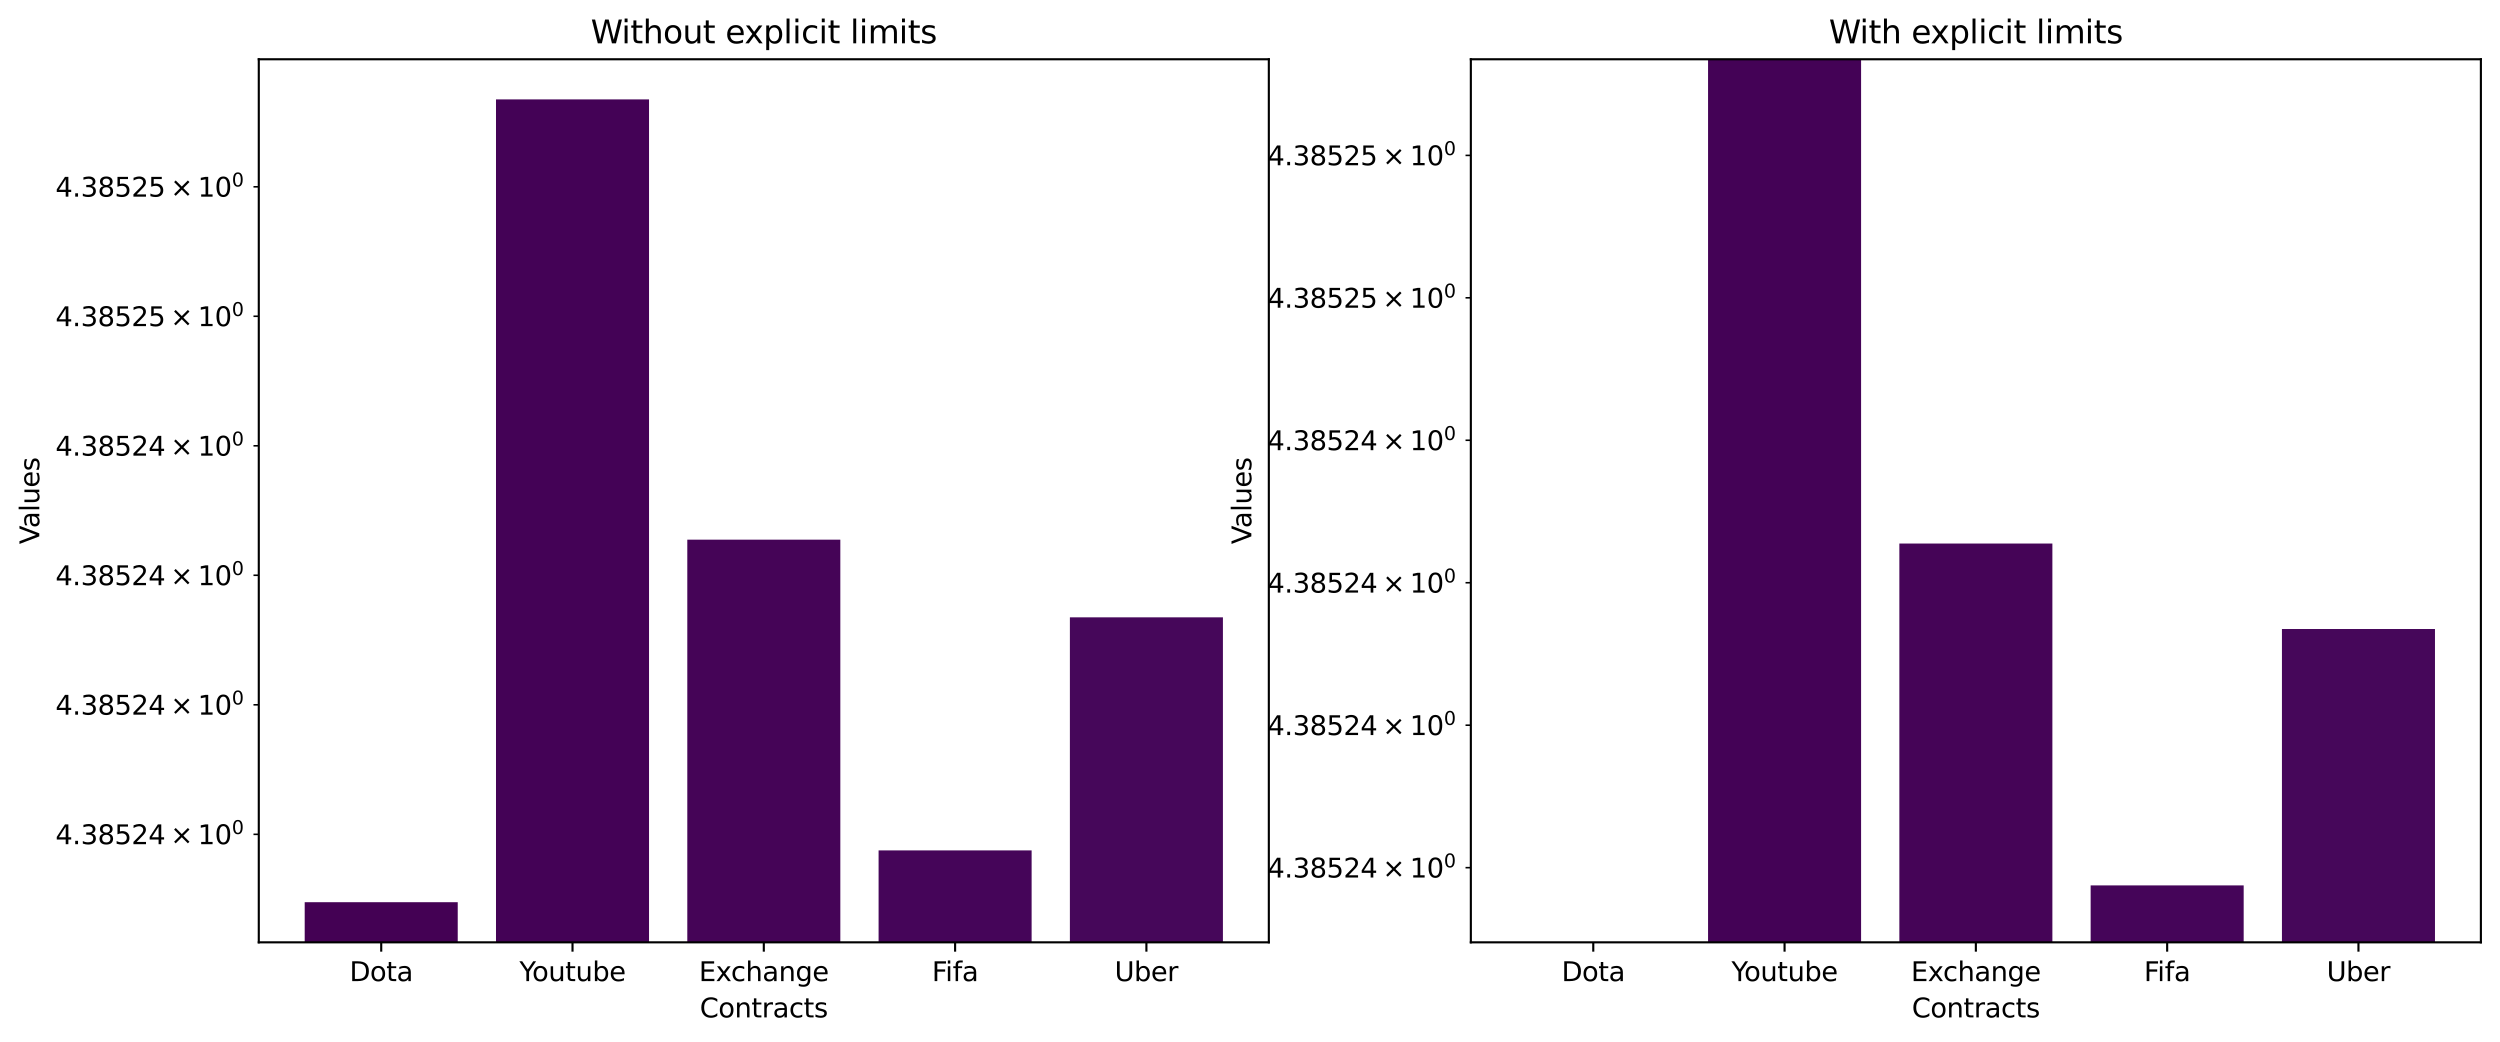 <?xml version="1.0" encoding="utf-8" standalone="no"?>
<!DOCTYPE svg PUBLIC "-//W3C//DTD SVG 1.1//EN"
  "http://www.w3.org/Graphics/SVG/1.1/DTD/svg11.dtd">
<svg xmlns:xlink="http://www.w3.org/1999/xlink" width="941.678pt" height="392.514pt" viewBox="0 0 941.678 392.514" xmlns="http://www.w3.org/2000/svg" version="1.1">
 <defs>
  <style type="text/css">*{stroke-linejoin: round; stroke-linecap: butt}</style>
 </defs>
 <g id="figure_1">
  <g id="patch_1">
   <path d="M 0 392.514 
L 941.678 392.514 
L 941.678 0 
L 0 0 
z
" style="fill: #ffffff"/>
  </g>
  <g id="axes_1">
   <g id="patch_2">
    <path d="M 97.478 354.958 
L 477.933 354.958 
L 477.933 22.318 
L 97.478 22.318 
z
" style="fill: #ffffff"/>
   </g>
   <g id="patch_3">
    <path d="M 114.772 246438209578.482 
L 172.416 246438209578.482 
L 172.416 339.838 
L 114.772 339.838 
z
" clip-path="url(#p23475a1501)" style="fill: #440154"/>
   </g>
   <g id="patch_4">
    <path d="M 186.827 246438209578.482 
L 244.472 246438209578.482 
L 244.472 37.438 
L 186.827 37.438 
z
" clip-path="url(#p23475a1501)" style="fill: #440256"/>
   </g>
   <g id="patch_5">
    <path d="M 258.883 246438209578.482 
L 316.528 246438209578.482 
L 316.528 203.269 
L 258.883 203.269 
z
" clip-path="url(#p23475a1501)" style="fill: #450457"/>
   </g>
   <g id="patch_6">
    <path d="M 330.939 246438209578.482 
L 388.583 246438209578.482 
L 388.583 320.328 
L 330.939 320.328 
z
" clip-path="url(#p23475a1501)" style="fill: #450559"/>
   </g>
   <g id="patch_7">
    <path d="M 402.995 246438209578.482 
L 460.639 246438209578.482 
L 460.639 232.534 
L 402.995 232.534 
z
" clip-path="url(#p23475a1501)" style="fill: #46075a"/>
   </g>
   <g id="matplotlib.axis_1">
    <g id="xtick_1">
     <g id="line2d_1">
      <defs>
       <path id="mbaca3e731b" d="M 0 0 
L 0 3.5 
" style="stroke: #000000; stroke-width: 0.8"/>
      </defs>
      <g>
       <use xlink:href="#mbaca3e731b" x="143.594" y="354.958" style="stroke: #000000; stroke-width: 0.8"/>
      </g>
     </g>
     <g id="text_1">
      <!-- Dota -->
      <g transform="translate(131.66 369.557) scale(0.1 -0.1)">
       <defs>
        <path id="DejaVuSans-44" d="M 1259 4147 
L 1259 519 
L 2022 519 
Q 2988 519 3436 956 
Q 3884 1394 3884 2338 
Q 3884 3275 3436 3711 
Q 2988 4147 2022 4147 
L 1259 4147 
z
M 628 4666 
L 1925 4666 
Q 3281 4666 3915 4102 
Q 4550 3538 4550 2338 
Q 4550 1131 3912 565 
Q 3275 0 1925 0 
L 628 0 
L 628 4666 
z
" transform="scale(0.016)"/>
        <path id="DejaVuSans-6f" d="M 1959 3097 
Q 1497 3097 1228 2736 
Q 959 2375 959 1747 
Q 959 1119 1226 758 
Q 1494 397 1959 397 
Q 2419 397 2687 759 
Q 2956 1122 2956 1747 
Q 2956 2369 2687 2733 
Q 2419 3097 1959 3097 
z
M 1959 3584 
Q 2709 3584 3137 3096 
Q 3566 2609 3566 1747 
Q 3566 888 3137 398 
Q 2709 -91 1959 -91 
Q 1206 -91 779 398 
Q 353 888 353 1747 
Q 353 2609 779 3096 
Q 1206 3584 1959 3584 
z
" transform="scale(0.016)"/>
        <path id="DejaVuSans-74" d="M 1172 4494 
L 1172 3500 
L 2356 3500 
L 2356 3053 
L 1172 3053 
L 1172 1153 
Q 1172 725 1289 603 
Q 1406 481 1766 481 
L 2356 481 
L 2356 0 
L 1766 0 
Q 1100 0 847 248 
Q 594 497 594 1153 
L 594 3053 
L 172 3053 
L 172 3500 
L 594 3500 
L 594 4494 
L 1172 4494 
z
" transform="scale(0.016)"/>
        <path id="DejaVuSans-61" d="M 2194 1759 
Q 1497 1759 1228 1600 
Q 959 1441 959 1056 
Q 959 750 1161 570 
Q 1363 391 1709 391 
Q 2188 391 2477 730 
Q 2766 1069 2766 1631 
L 2766 1759 
L 2194 1759 
z
M 3341 1997 
L 3341 0 
L 2766 0 
L 2766 531 
Q 2569 213 2275 61 
Q 1981 -91 1556 -91 
Q 1019 -91 701 211 
Q 384 513 384 1019 
Q 384 1609 779 1909 
Q 1175 2209 1959 2209 
L 2766 2209 
L 2766 2266 
Q 2766 2663 2505 2880 
Q 2244 3097 1772 3097 
Q 1472 3097 1187 3025 
Q 903 2953 641 2809 
L 641 3341 
Q 956 3463 1253 3523 
Q 1550 3584 1831 3584 
Q 2591 3584 2966 3190 
Q 3341 2797 3341 1997 
z
" transform="scale(0.016)"/>
       </defs>
       <use xlink:href="#DejaVuSans-44"/>
       <use xlink:href="#DejaVuSans-6f" transform="translate(77.002 0)"/>
       <use xlink:href="#DejaVuSans-74" transform="translate(138.184 0)"/>
       <use xlink:href="#DejaVuSans-61" transform="translate(177.393 0)"/>
      </g>
     </g>
    </g>
    <g id="xtick_2">
     <g id="line2d_2">
      <g>
       <use xlink:href="#mbaca3e731b" x="215.65" y="354.958" style="stroke: #000000; stroke-width: 0.8"/>
      </g>
     </g>
     <g id="text_2">
      <!-- Youtube -->
      <g transform="translate(195.65 369.557) scale(0.1 -0.1)">
       <defs>
        <path id="DejaVuSans-59" d="M -13 4666 
L 666 4666 
L 1959 2747 
L 3244 4666 
L 3922 4666 
L 2272 2222 
L 2272 0 
L 1638 0 
L 1638 2222 
L -13 4666 
z
" transform="scale(0.016)"/>
        <path id="DejaVuSans-75" d="M 544 1381 
L 544 3500 
L 1119 3500 
L 1119 1403 
Q 1119 906 1312 657 
Q 1506 409 1894 409 
Q 2359 409 2629 706 
Q 2900 1003 2900 1516 
L 2900 3500 
L 3475 3500 
L 3475 0 
L 2900 0 
L 2900 538 
Q 2691 219 2414 64 
Q 2138 -91 1772 -91 
Q 1169 -91 856 284 
Q 544 659 544 1381 
z
M 1991 3584 
L 1991 3584 
z
" transform="scale(0.016)"/>
        <path id="DejaVuSans-62" d="M 3116 1747 
Q 3116 2381 2855 2742 
Q 2594 3103 2138 3103 
Q 1681 3103 1420 2742 
Q 1159 2381 1159 1747 
Q 1159 1113 1420 752 
Q 1681 391 2138 391 
Q 2594 391 2855 752 
Q 3116 1113 3116 1747 
z
M 1159 2969 
Q 1341 3281 1617 3432 
Q 1894 3584 2278 3584 
Q 2916 3584 3314 3078 
Q 3713 2572 3713 1747 
Q 3713 922 3314 415 
Q 2916 -91 2278 -91 
Q 1894 -91 1617 61 
Q 1341 213 1159 525 
L 1159 0 
L 581 0 
L 581 4863 
L 1159 4863 
L 1159 2969 
z
" transform="scale(0.016)"/>
        <path id="DejaVuSans-65" d="M 3597 1894 
L 3597 1613 
L 953 1613 
Q 991 1019 1311 708 
Q 1631 397 2203 397 
Q 2534 397 2845 478 
Q 3156 559 3463 722 
L 3463 178 
Q 3153 47 2828 -22 
Q 2503 -91 2169 -91 
Q 1331 -91 842 396 
Q 353 884 353 1716 
Q 353 2575 817 3079 
Q 1281 3584 2069 3584 
Q 2775 3584 3186 3129 
Q 3597 2675 3597 1894 
z
M 3022 2063 
Q 3016 2534 2758 2815 
Q 2500 3097 2075 3097 
Q 1594 3097 1305 2825 
Q 1016 2553 972 2059 
L 3022 2063 
z
" transform="scale(0.016)"/>
       </defs>
       <use xlink:href="#DejaVuSans-59"/>
       <use xlink:href="#DejaVuSans-6f" transform="translate(47.834 0)"/>
       <use xlink:href="#DejaVuSans-75" transform="translate(109.016 0)"/>
       <use xlink:href="#DejaVuSans-74" transform="translate(172.395 0)"/>
       <use xlink:href="#DejaVuSans-75" transform="translate(211.604 0)"/>
       <use xlink:href="#DejaVuSans-62" transform="translate(274.982 0)"/>
       <use xlink:href="#DejaVuSans-65" transform="translate(338.459 0)"/>
      </g>
     </g>
    </g>
    <g id="xtick_3">
     <g id="line2d_3">
      <g>
       <use xlink:href="#mbaca3e731b" x="287.705" y="354.958" style="stroke: #000000; stroke-width: 0.8"/>
      </g>
     </g>
     <g id="text_3">
      <!-- Exchange -->
      <g transform="translate(263.273 369.557) scale(0.1 -0.1)">
       <defs>
        <path id="DejaVuSans-45" d="M 628 4666 
L 3578 4666 
L 3578 4134 
L 1259 4134 
L 1259 2753 
L 3481 2753 
L 3481 2222 
L 1259 2222 
L 1259 531 
L 3634 531 
L 3634 0 
L 628 0 
L 628 4666 
z
" transform="scale(0.016)"/>
        <path id="DejaVuSans-78" d="M 3513 3500 
L 2247 1797 
L 3578 0 
L 2900 0 
L 1881 1375 
L 863 0 
L 184 0 
L 1544 1831 
L 300 3500 
L 978 3500 
L 1906 2253 
L 2834 3500 
L 3513 3500 
z
" transform="scale(0.016)"/>
        <path id="DejaVuSans-63" d="M 3122 3366 
L 3122 2828 
Q 2878 2963 2633 3030 
Q 2388 3097 2138 3097 
Q 1578 3097 1268 2742 
Q 959 2388 959 1747 
Q 959 1106 1268 751 
Q 1578 397 2138 397 
Q 2388 397 2633 464 
Q 2878 531 3122 666 
L 3122 134 
Q 2881 22 2623 -34 
Q 2366 -91 2075 -91 
Q 1284 -91 818 406 
Q 353 903 353 1747 
Q 353 2603 823 3093 
Q 1294 3584 2113 3584 
Q 2378 3584 2631 3529 
Q 2884 3475 3122 3366 
z
" transform="scale(0.016)"/>
        <path id="DejaVuSans-68" d="M 3513 2113 
L 3513 0 
L 2938 0 
L 2938 2094 
Q 2938 2591 2744 2837 
Q 2550 3084 2163 3084 
Q 1697 3084 1428 2787 
Q 1159 2491 1159 1978 
L 1159 0 
L 581 0 
L 581 4863 
L 1159 4863 
L 1159 2956 
Q 1366 3272 1645 3428 
Q 1925 3584 2291 3584 
Q 2894 3584 3203 3211 
Q 3513 2838 3513 2113 
z
" transform="scale(0.016)"/>
        <path id="DejaVuSans-6e" d="M 3513 2113 
L 3513 0 
L 2938 0 
L 2938 2094 
Q 2938 2591 2744 2837 
Q 2550 3084 2163 3084 
Q 1697 3084 1428 2787 
Q 1159 2491 1159 1978 
L 1159 0 
L 581 0 
L 581 3500 
L 1159 3500 
L 1159 2956 
Q 1366 3272 1645 3428 
Q 1925 3584 2291 3584 
Q 2894 3584 3203 3211 
Q 3513 2838 3513 2113 
z
" transform="scale(0.016)"/>
        <path id="DejaVuSans-67" d="M 2906 1791 
Q 2906 2416 2648 2759 
Q 2391 3103 1925 3103 
Q 1463 3103 1205 2759 
Q 947 2416 947 1791 
Q 947 1169 1205 825 
Q 1463 481 1925 481 
Q 2391 481 2648 825 
Q 2906 1169 2906 1791 
z
M 3481 434 
Q 3481 -459 3084 -895 
Q 2688 -1331 1869 -1331 
Q 1566 -1331 1297 -1286 
Q 1028 -1241 775 -1147 
L 775 -588 
Q 1028 -725 1275 -790 
Q 1522 -856 1778 -856 
Q 2344 -856 2625 -561 
Q 2906 -266 2906 331 
L 2906 616 
Q 2728 306 2450 153 
Q 2172 0 1784 0 
Q 1141 0 747 490 
Q 353 981 353 1791 
Q 353 2603 747 3093 
Q 1141 3584 1784 3584 
Q 2172 3584 2450 3431 
Q 2728 3278 2906 2969 
L 2906 3500 
L 3481 3500 
L 3481 434 
z
" transform="scale(0.016)"/>
       </defs>
       <use xlink:href="#DejaVuSans-45"/>
       <use xlink:href="#DejaVuSans-78" transform="translate(63.184 0)"/>
       <use xlink:href="#DejaVuSans-63" transform="translate(120.613 0)"/>
       <use xlink:href="#DejaVuSans-68" transform="translate(175.594 0)"/>
       <use xlink:href="#DejaVuSans-61" transform="translate(238.973 0)"/>
       <use xlink:href="#DejaVuSans-6e" transform="translate(300.252 0)"/>
       <use xlink:href="#DejaVuSans-67" transform="translate(363.631 0)"/>
       <use xlink:href="#DejaVuSans-65" transform="translate(427.107 0)"/>
      </g>
     </g>
    </g>
    <g id="xtick_4">
     <g id="line2d_4">
      <g>
       <use xlink:href="#mbaca3e731b" x="359.761" y="354.958" style="stroke: #000000; stroke-width: 0.8"/>
      </g>
     </g>
     <g id="text_4">
      <!-- Fifa -->
      <g transform="translate(351.035 369.557) scale(0.1 -0.1)">
       <defs>
        <path id="DejaVuSans-46" d="M 628 4666 
L 3309 4666 
L 3309 4134 
L 1259 4134 
L 1259 2759 
L 3109 2759 
L 3109 2228 
L 1259 2228 
L 1259 0 
L 628 0 
L 628 4666 
z
" transform="scale(0.016)"/>
        <path id="DejaVuSans-69" d="M 603 3500 
L 1178 3500 
L 1178 0 
L 603 0 
L 603 3500 
z
M 603 4863 
L 1178 4863 
L 1178 4134 
L 603 4134 
L 603 4863 
z
" transform="scale(0.016)"/>
        <path id="DejaVuSans-66" d="M 2375 4863 
L 2375 4384 
L 1825 4384 
Q 1516 4384 1395 4259 
Q 1275 4134 1275 3809 
L 1275 3500 
L 2222 3500 
L 2222 3053 
L 1275 3053 
L 1275 0 
L 697 0 
L 697 3053 
L 147 3053 
L 147 3500 
L 697 3500 
L 697 3744 
Q 697 4328 969 4595 
Q 1241 4863 1831 4863 
L 2375 4863 
z
" transform="scale(0.016)"/>
       </defs>
       <use xlink:href="#DejaVuSans-46"/>
       <use xlink:href="#DejaVuSans-69" transform="translate(50.27 0)"/>
       <use xlink:href="#DejaVuSans-66" transform="translate(78.053 0)"/>
       <use xlink:href="#DejaVuSans-61" transform="translate(113.258 0)"/>
      </g>
     </g>
    </g>
    <g id="xtick_5">
     <g id="line2d_5">
      <g>
       <use xlink:href="#mbaca3e731b" x="431.817" y="354.958" style="stroke: #000000; stroke-width: 0.8"/>
      </g>
     </g>
     <g id="text_5">
      <!-- Uber -->
      <g transform="translate(419.851 369.557) scale(0.1 -0.1)">
       <defs>
        <path id="DejaVuSans-55" d="M 556 4666 
L 1191 4666 
L 1191 1831 
Q 1191 1081 1462 751 
Q 1734 422 2344 422 
Q 2950 422 3222 751 
Q 3494 1081 3494 1831 
L 3494 4666 
L 4128 4666 
L 4128 1753 
Q 4128 841 3676 375 
Q 3225 -91 2344 -91 
Q 1459 -91 1007 375 
Q 556 841 556 1753 
L 556 4666 
z
" transform="scale(0.016)"/>
        <path id="DejaVuSans-72" d="M 2631 2963 
Q 2534 3019 2420 3045 
Q 2306 3072 2169 3072 
Q 1681 3072 1420 2755 
Q 1159 2438 1159 1844 
L 1159 0 
L 581 0 
L 581 3500 
L 1159 3500 
L 1159 2956 
Q 1341 3275 1631 3429 
Q 1922 3584 2338 3584 
Q 2397 3584 2469 3576 
Q 2541 3569 2628 3553 
L 2631 2963 
z
" transform="scale(0.016)"/>
       </defs>
       <use xlink:href="#DejaVuSans-55"/>
       <use xlink:href="#DejaVuSans-62" transform="translate(73.193 0)"/>
       <use xlink:href="#DejaVuSans-65" transform="translate(136.67 0)"/>
       <use xlink:href="#DejaVuSans-72" transform="translate(198.193 0)"/>
      </g>
     </g>
    </g>
    <g id="text_6">
     <!-- Contracts -->
     <g transform="translate(263.592 383.235) scale(0.1 -0.1)">
      <defs>
       <path id="DejaVuSans-43" d="M 4122 4306 
L 4122 3641 
Q 3803 3938 3442 4084 
Q 3081 4231 2675 4231 
Q 1875 4231 1450 3742 
Q 1025 3253 1025 2328 
Q 1025 1406 1450 917 
Q 1875 428 2675 428 
Q 3081 428 3442 575 
Q 3803 722 4122 1019 
L 4122 359 
Q 3791 134 3420 21 
Q 3050 -91 2638 -91 
Q 1578 -91 968 557 
Q 359 1206 359 2328 
Q 359 3453 968 4101 
Q 1578 4750 2638 4750 
Q 3056 4750 3426 4639 
Q 3797 4528 4122 4306 
z
" transform="scale(0.016)"/>
       <path id="DejaVuSans-73" d="M 2834 3397 
L 2834 2853 
Q 2591 2978 2328 3040 
Q 2066 3103 1784 3103 
Q 1356 3103 1142 2972 
Q 928 2841 928 2578 
Q 928 2378 1081 2264 
Q 1234 2150 1697 2047 
L 1894 2003 
Q 2506 1872 2764 1633 
Q 3022 1394 3022 966 
Q 3022 478 2636 193 
Q 2250 -91 1575 -91 
Q 1294 -91 989 -36 
Q 684 19 347 128 
L 347 722 
Q 666 556 975 473 
Q 1284 391 1588 391 
Q 1994 391 2212 530 
Q 2431 669 2431 922 
Q 2431 1156 2273 1281 
Q 2116 1406 1581 1522 
L 1381 1569 
Q 847 1681 609 1914 
Q 372 2147 372 2553 
Q 372 3047 722 3315 
Q 1072 3584 1716 3584 
Q 2034 3584 2315 3537 
Q 2597 3491 2834 3397 
z
" transform="scale(0.016)"/>
      </defs>
      <use xlink:href="#DejaVuSans-43"/>
      <use xlink:href="#DejaVuSans-6f" transform="translate(69.824 0)"/>
      <use xlink:href="#DejaVuSans-6e" transform="translate(131.006 0)"/>
      <use xlink:href="#DejaVuSans-74" transform="translate(194.385 0)"/>
      <use xlink:href="#DejaVuSans-72" transform="translate(233.594 0)"/>
      <use xlink:href="#DejaVuSans-61" transform="translate(274.707 0)"/>
      <use xlink:href="#DejaVuSans-63" transform="translate(335.986 0)"/>
      <use xlink:href="#DejaVuSans-74" transform="translate(390.967 0)"/>
      <use xlink:href="#DejaVuSans-73" transform="translate(430.176 0)"/>
     </g>
    </g>
   </g>
   <g id="matplotlib.axis_2">
    <g id="ytick_1">
     <g id="line2d_6">
      <defs>
       <path id="m3fce0f2d42" d="M 0 0 
L -2 0 
" style="stroke: #000000; stroke-width: 0.6"/>
      </defs>
      <g>
       <use xlink:href="#m3fce0f2d42" x="97.478" y="314.258" style="stroke: #000000; stroke-width: 0.6"/>
      </g>
     </g>
     <g id="text_7">
      <!-- $\mathdefault{4.38524\times10^{0}}$ -->
      <g transform="translate(20.878 318.057) scale(0.1 -0.1)">
       <defs>
        <path id="DejaVuSans-34" d="M 2419 4116 
L 825 1625 
L 2419 1625 
L 2419 4116 
z
M 2253 4666 
L 3047 4666 
L 3047 1625 
L 3713 1625 
L 3713 1100 
L 3047 1100 
L 3047 0 
L 2419 0 
L 2419 1100 
L 313 1100 
L 313 1709 
L 2253 4666 
z
" transform="scale(0.016)"/>
        <path id="DejaVuSans-2e" d="M 684 794 
L 1344 794 
L 1344 0 
L 684 0 
L 684 794 
z
" transform="scale(0.016)"/>
        <path id="DejaVuSans-33" d="M 2597 2516 
Q 3050 2419 3304 2112 
Q 3559 1806 3559 1356 
Q 3559 666 3084 287 
Q 2609 -91 1734 -91 
Q 1441 -91 1130 -33 
Q 819 25 488 141 
L 488 750 
Q 750 597 1062 519 
Q 1375 441 1716 441 
Q 2309 441 2620 675 
Q 2931 909 2931 1356 
Q 2931 1769 2642 2001 
Q 2353 2234 1838 2234 
L 1294 2234 
L 1294 2753 
L 1863 2753 
Q 2328 2753 2575 2939 
Q 2822 3125 2822 3475 
Q 2822 3834 2567 4026 
Q 2313 4219 1838 4219 
Q 1578 4219 1281 4162 
Q 984 4106 628 3988 
L 628 4550 
Q 988 4650 1302 4700 
Q 1616 4750 1894 4750 
Q 2613 4750 3031 4423 
Q 3450 4097 3450 3541 
Q 3450 3153 3228 2886 
Q 3006 2619 2597 2516 
z
" transform="scale(0.016)"/>
        <path id="DejaVuSans-38" d="M 2034 2216 
Q 1584 2216 1326 1975 
Q 1069 1734 1069 1313 
Q 1069 891 1326 650 
Q 1584 409 2034 409 
Q 2484 409 2743 651 
Q 3003 894 3003 1313 
Q 3003 1734 2745 1975 
Q 2488 2216 2034 2216 
z
M 1403 2484 
Q 997 2584 770 2862 
Q 544 3141 544 3541 
Q 544 4100 942 4425 
Q 1341 4750 2034 4750 
Q 2731 4750 3128 4425 
Q 3525 4100 3525 3541 
Q 3525 3141 3298 2862 
Q 3072 2584 2669 2484 
Q 3125 2378 3379 2068 
Q 3634 1759 3634 1313 
Q 3634 634 3220 271 
Q 2806 -91 2034 -91 
Q 1263 -91 848 271 
Q 434 634 434 1313 
Q 434 1759 690 2068 
Q 947 2378 1403 2484 
z
M 1172 3481 
Q 1172 3119 1398 2916 
Q 1625 2713 2034 2713 
Q 2441 2713 2670 2916 
Q 2900 3119 2900 3481 
Q 2900 3844 2670 4047 
Q 2441 4250 2034 4250 
Q 1625 4250 1398 4047 
Q 1172 3844 1172 3481 
z
" transform="scale(0.016)"/>
        <path id="DejaVuSans-35" d="M 691 4666 
L 3169 4666 
L 3169 4134 
L 1269 4134 
L 1269 2991 
Q 1406 3038 1543 3061 
Q 1681 3084 1819 3084 
Q 2600 3084 3056 2656 
Q 3513 2228 3513 1497 
Q 3513 744 3044 326 
Q 2575 -91 1722 -91 
Q 1428 -91 1123 -41 
Q 819 9 494 109 
L 494 744 
Q 775 591 1075 516 
Q 1375 441 1709 441 
Q 2250 441 2565 725 
Q 2881 1009 2881 1497 
Q 2881 1984 2565 2268 
Q 2250 2553 1709 2553 
Q 1456 2553 1204 2497 
Q 953 2441 691 2322 
L 691 4666 
z
" transform="scale(0.016)"/>
        <path id="DejaVuSans-32" d="M 1228 531 
L 3431 531 
L 3431 0 
L 469 0 
L 469 531 
Q 828 903 1448 1529 
Q 2069 2156 2228 2338 
Q 2531 2678 2651 2914 
Q 2772 3150 2772 3378 
Q 2772 3750 2511 3984 
Q 2250 4219 1831 4219 
Q 1534 4219 1204 4116 
Q 875 4013 500 3803 
L 500 4441 
Q 881 4594 1212 4672 
Q 1544 4750 1819 4750 
Q 2544 4750 2975 4387 
Q 3406 4025 3406 3419 
Q 3406 3131 3298 2873 
Q 3191 2616 2906 2266 
Q 2828 2175 2409 1742 
Q 1991 1309 1228 531 
z
" transform="scale(0.016)"/>
        <path id="DejaVuSans-d7" d="M 4488 3438 
L 3059 2003 
L 4488 575 
L 4116 197 
L 2681 1631 
L 1247 197 
L 878 575 
L 2303 2003 
L 878 3438 
L 1247 3816 
L 2681 2381 
L 4116 3816 
L 4488 3438 
z
" transform="scale(0.016)"/>
        <path id="DejaVuSans-31" d="M 794 531 
L 1825 531 
L 1825 4091 
L 703 3866 
L 703 4441 
L 1819 4666 
L 2450 4666 
L 2450 531 
L 3481 531 
L 3481 0 
L 794 0 
L 794 531 
z
" transform="scale(0.016)"/>
        <path id="DejaVuSans-30" d="M 2034 4250 
Q 1547 4250 1301 3770 
Q 1056 3291 1056 2328 
Q 1056 1369 1301 889 
Q 1547 409 2034 409 
Q 2525 409 2770 889 
Q 3016 1369 3016 2328 
Q 3016 3291 2770 3770 
Q 2525 4250 2034 4250 
z
M 2034 4750 
Q 2819 4750 3233 4129 
Q 3647 3509 3647 2328 
Q 3647 1150 3233 529 
Q 2819 -91 2034 -91 
Q 1250 -91 836 529 
Q 422 1150 422 2328 
Q 422 3509 836 4129 
Q 1250 4750 2034 4750 
z
" transform="scale(0.016)"/>
       </defs>
       <use xlink:href="#DejaVuSans-34" transform="translate(0 0.766)"/>
       <use xlink:href="#DejaVuSans-2e" transform="translate(63.623 0.766)"/>
       <use xlink:href="#DejaVuSans-33" transform="translate(95.41 0.766)"/>
       <use xlink:href="#DejaVuSans-38" transform="translate(159.033 0.766)"/>
       <use xlink:href="#DejaVuSans-35" transform="translate(222.656 0.766)"/>
       <use xlink:href="#DejaVuSans-32" transform="translate(286.279 0.766)"/>
       <use xlink:href="#DejaVuSans-34" transform="translate(349.902 0.766)"/>
       <use xlink:href="#DejaVuSans-d7" transform="translate(433.008 0.766)"/>
       <use xlink:href="#DejaVuSans-31" transform="translate(536.279 0.766)"/>
       <use xlink:href="#DejaVuSans-30" transform="translate(599.902 0.766)"/>
       <use xlink:href="#DejaVuSans-30" transform="translate(664.482 39.047) scale(0.7)"/>
      </g>
     </g>
    </g>
    <g id="ytick_2">
     <g id="line2d_7">
      <g>
       <use xlink:href="#m3fce0f2d42" x="97.478" y="265.477" style="stroke: #000000; stroke-width: 0.6"/>
      </g>
     </g>
     <g id="text_8">
      <!-- $\mathdefault{4.38524\times10^{0}}$ -->
      <g transform="translate(20.878 269.276) scale(0.1 -0.1)">
       <use xlink:href="#DejaVuSans-34" transform="translate(0 0.766)"/>
       <use xlink:href="#DejaVuSans-2e" transform="translate(63.623 0.766)"/>
       <use xlink:href="#DejaVuSans-33" transform="translate(95.41 0.766)"/>
       <use xlink:href="#DejaVuSans-38" transform="translate(159.033 0.766)"/>
       <use xlink:href="#DejaVuSans-35" transform="translate(222.656 0.766)"/>
       <use xlink:href="#DejaVuSans-32" transform="translate(286.279 0.766)"/>
       <use xlink:href="#DejaVuSans-34" transform="translate(349.902 0.766)"/>
       <use xlink:href="#DejaVuSans-d7" transform="translate(433.008 0.766)"/>
       <use xlink:href="#DejaVuSans-31" transform="translate(536.279 0.766)"/>
       <use xlink:href="#DejaVuSans-30" transform="translate(599.902 0.766)"/>
       <use xlink:href="#DejaVuSans-30" transform="translate(664.482 39.047) scale(0.7)"/>
      </g>
     </g>
    </g>
    <g id="ytick_3">
     <g id="line2d_8">
      <g>
       <use xlink:href="#m3fce0f2d42" x="97.478" y="216.696" style="stroke: #000000; stroke-width: 0.6"/>
      </g>
     </g>
     <g id="text_9">
      <!-- $\mathdefault{4.38524\times10^{0}}$ -->
      <g transform="translate(20.878 220.495) scale(0.1 -0.1)">
       <use xlink:href="#DejaVuSans-34" transform="translate(0 0.766)"/>
       <use xlink:href="#DejaVuSans-2e" transform="translate(63.623 0.766)"/>
       <use xlink:href="#DejaVuSans-33" transform="translate(95.41 0.766)"/>
       <use xlink:href="#DejaVuSans-38" transform="translate(159.033 0.766)"/>
       <use xlink:href="#DejaVuSans-35" transform="translate(222.656 0.766)"/>
       <use xlink:href="#DejaVuSans-32" transform="translate(286.279 0.766)"/>
       <use xlink:href="#DejaVuSans-34" transform="translate(349.902 0.766)"/>
       <use xlink:href="#DejaVuSans-d7" transform="translate(433.008 0.766)"/>
       <use xlink:href="#DejaVuSans-31" transform="translate(536.279 0.766)"/>
       <use xlink:href="#DejaVuSans-30" transform="translate(599.902 0.766)"/>
       <use xlink:href="#DejaVuSans-30" transform="translate(664.482 39.047) scale(0.7)"/>
      </g>
     </g>
    </g>
    <g id="ytick_4">
     <g id="line2d_9">
      <g>
       <use xlink:href="#m3fce0f2d42" x="97.478" y="167.915" style="stroke: #000000; stroke-width: 0.6"/>
      </g>
     </g>
     <g id="text_10">
      <!-- $\mathdefault{4.38524\times10^{0}}$ -->
      <g transform="translate(20.878 171.714) scale(0.1 -0.1)">
       <use xlink:href="#DejaVuSans-34" transform="translate(0 0.766)"/>
       <use xlink:href="#DejaVuSans-2e" transform="translate(63.623 0.766)"/>
       <use xlink:href="#DejaVuSans-33" transform="translate(95.41 0.766)"/>
       <use xlink:href="#DejaVuSans-38" transform="translate(159.033 0.766)"/>
       <use xlink:href="#DejaVuSans-35" transform="translate(222.656 0.766)"/>
       <use xlink:href="#DejaVuSans-32" transform="translate(286.279 0.766)"/>
       <use xlink:href="#DejaVuSans-34" transform="translate(349.902 0.766)"/>
       <use xlink:href="#DejaVuSans-d7" transform="translate(433.008 0.766)"/>
       <use xlink:href="#DejaVuSans-31" transform="translate(536.279 0.766)"/>
       <use xlink:href="#DejaVuSans-30" transform="translate(599.902 0.766)"/>
       <use xlink:href="#DejaVuSans-30" transform="translate(664.482 39.047) scale(0.7)"/>
      </g>
     </g>
    </g>
    <g id="ytick_5">
     <g id="line2d_10">
      <g>
       <use xlink:href="#m3fce0f2d42" x="97.478" y="119.134" style="stroke: #000000; stroke-width: 0.6"/>
      </g>
     </g>
     <g id="text_11">
      <!-- $\mathdefault{4.38525\times10^{0}}$ -->
      <g transform="translate(20.878 122.933) scale(0.1 -0.1)">
       <use xlink:href="#DejaVuSans-34" transform="translate(0 0.766)"/>
       <use xlink:href="#DejaVuSans-2e" transform="translate(63.623 0.766)"/>
       <use xlink:href="#DejaVuSans-33" transform="translate(95.41 0.766)"/>
       <use xlink:href="#DejaVuSans-38" transform="translate(159.033 0.766)"/>
       <use xlink:href="#DejaVuSans-35" transform="translate(222.656 0.766)"/>
       <use xlink:href="#DejaVuSans-32" transform="translate(286.279 0.766)"/>
       <use xlink:href="#DejaVuSans-35" transform="translate(349.902 0.766)"/>
       <use xlink:href="#DejaVuSans-d7" transform="translate(433.008 0.766)"/>
       <use xlink:href="#DejaVuSans-31" transform="translate(536.279 0.766)"/>
       <use xlink:href="#DejaVuSans-30" transform="translate(599.902 0.766)"/>
       <use xlink:href="#DejaVuSans-30" transform="translate(664.482 39.047) scale(0.7)"/>
      </g>
     </g>
    </g>
    <g id="ytick_6">
     <g id="line2d_11">
      <g>
       <use xlink:href="#m3fce0f2d42" x="97.478" y="70.353" style="stroke: #000000; stroke-width: 0.6"/>
      </g>
     </g>
     <g id="text_12">
      <!-- $\mathdefault{4.38525\times10^{0}}$ -->
      <g transform="translate(20.878 74.152) scale(0.1 -0.1)">
       <use xlink:href="#DejaVuSans-34" transform="translate(0 0.766)"/>
       <use xlink:href="#DejaVuSans-2e" transform="translate(63.623 0.766)"/>
       <use xlink:href="#DejaVuSans-33" transform="translate(95.41 0.766)"/>
       <use xlink:href="#DejaVuSans-38" transform="translate(159.033 0.766)"/>
       <use xlink:href="#DejaVuSans-35" transform="translate(222.656 0.766)"/>
       <use xlink:href="#DejaVuSans-32" transform="translate(286.279 0.766)"/>
       <use xlink:href="#DejaVuSans-35" transform="translate(349.902 0.766)"/>
       <use xlink:href="#DejaVuSans-d7" transform="translate(433.008 0.766)"/>
       <use xlink:href="#DejaVuSans-31" transform="translate(536.279 0.766)"/>
       <use xlink:href="#DejaVuSans-30" transform="translate(599.902 0.766)"/>
       <use xlink:href="#DejaVuSans-30" transform="translate(664.482 39.047) scale(0.7)"/>
      </g>
     </g>
    </g>
    <g id="text_13">
     <!-- Values -->
     <g transform="translate(14.798 204.974) rotate(-90) scale(0.1 -0.1)">
      <defs>
       <path id="DejaVuSans-56" d="M 1831 0 
L 50 4666 
L 709 4666 
L 2188 738 
L 3669 4666 
L 4325 4666 
L 2547 0 
L 1831 0 
z
" transform="scale(0.016)"/>
       <path id="DejaVuSans-6c" d="M 603 4863 
L 1178 4863 
L 1178 0 
L 603 0 
L 603 4863 
z
" transform="scale(0.016)"/>
      </defs>
      <use xlink:href="#DejaVuSans-56"/>
      <use xlink:href="#DejaVuSans-61" transform="translate(60.658 0)"/>
      <use xlink:href="#DejaVuSans-6c" transform="translate(121.938 0)"/>
      <use xlink:href="#DejaVuSans-75" transform="translate(149.721 0)"/>
      <use xlink:href="#DejaVuSans-65" transform="translate(213.1 0)"/>
      <use xlink:href="#DejaVuSans-73" transform="translate(274.623 0)"/>
     </g>
    </g>
   </g>
   <g id="patch_8">
    <path d="M 97.478 354.958 
L 97.478 22.318 
" style="fill: none; stroke: #000000; stroke-width: 0.8; stroke-linejoin: miter; stroke-linecap: square"/>
   </g>
   <g id="patch_9">
    <path d="M 477.933 354.958 
L 477.933 22.318 
" style="fill: none; stroke: #000000; stroke-width: 0.8; stroke-linejoin: miter; stroke-linecap: square"/>
   </g>
   <g id="patch_10">
    <path d="M 97.478 354.958 
L 477.933 354.958 
" style="fill: none; stroke: #000000; stroke-width: 0.8; stroke-linejoin: miter; stroke-linecap: square"/>
   </g>
   <g id="patch_11">
    <path d="M 97.478 22.318 
L 477.933 22.318 
" style="fill: none; stroke: #000000; stroke-width: 0.8; stroke-linejoin: miter; stroke-linecap: square"/>
   </g>
   <g id="text_14">
    <!-- Without explicit limits -->
    <g transform="translate(222.525 16.318) scale(0.12 -0.12)">
     <defs>
      <path id="DejaVuSans-57" d="M 213 4666 
L 850 4666 
L 1831 722 
L 2809 4666 
L 3519 4666 
L 4500 722 
L 5478 4666 
L 6119 4666 
L 4947 0 
L 4153 0 
L 3169 4050 
L 2175 0 
L 1381 0 
L 213 4666 
z
" transform="scale(0.016)"/>
      <path id="DejaVuSans-20" transform="scale(0.016)"/>
      <path id="DejaVuSans-70" d="M 1159 525 
L 1159 -1331 
L 581 -1331 
L 581 3500 
L 1159 3500 
L 1159 2969 
Q 1341 3281 1617 3432 
Q 1894 3584 2278 3584 
Q 2916 3584 3314 3078 
Q 3713 2572 3713 1747 
Q 3713 922 3314 415 
Q 2916 -91 2278 -91 
Q 1894 -91 1617 61 
Q 1341 213 1159 525 
z
M 3116 1747 
Q 3116 2381 2855 2742 
Q 2594 3103 2138 3103 
Q 1681 3103 1420 2742 
Q 1159 2381 1159 1747 
Q 1159 1113 1420 752 
Q 1681 391 2138 391 
Q 2594 391 2855 752 
Q 3116 1113 3116 1747 
z
" transform="scale(0.016)"/>
      <path id="DejaVuSans-6d" d="M 3328 2828 
Q 3544 3216 3844 3400 
Q 4144 3584 4550 3584 
Q 5097 3584 5394 3201 
Q 5691 2819 5691 2113 
L 5691 0 
L 5113 0 
L 5113 2094 
Q 5113 2597 4934 2840 
Q 4756 3084 4391 3084 
Q 3944 3084 3684 2787 
Q 3425 2491 3425 1978 
L 3425 0 
L 2847 0 
L 2847 2094 
Q 2847 2600 2669 2842 
Q 2491 3084 2119 3084 
Q 1678 3084 1418 2786 
Q 1159 2488 1159 1978 
L 1159 0 
L 581 0 
L 581 3500 
L 1159 3500 
L 1159 2956 
Q 1356 3278 1631 3431 
Q 1906 3584 2284 3584 
Q 2666 3584 2933 3390 
Q 3200 3197 3328 2828 
z
" transform="scale(0.016)"/>
     </defs>
     <use xlink:href="#DejaVuSans-57"/>
     <use xlink:href="#DejaVuSans-69" transform="translate(96.627 0)"/>
     <use xlink:href="#DejaVuSans-74" transform="translate(124.41 0)"/>
     <use xlink:href="#DejaVuSans-68" transform="translate(163.619 0)"/>
     <use xlink:href="#DejaVuSans-6f" transform="translate(226.998 0)"/>
     <use xlink:href="#DejaVuSans-75" transform="translate(288.18 0)"/>
     <use xlink:href="#DejaVuSans-74" transform="translate(351.559 0)"/>
     <use xlink:href="#DejaVuSans-20" transform="translate(390.768 0)"/>
     <use xlink:href="#DejaVuSans-65" transform="translate(422.555 0)"/>
     <use xlink:href="#DejaVuSans-78" transform="translate(482.328 0)"/>
     <use xlink:href="#DejaVuSans-70" transform="translate(541.508 0)"/>
     <use xlink:href="#DejaVuSans-6c" transform="translate(604.984 0)"/>
     <use xlink:href="#DejaVuSans-69" transform="translate(632.768 0)"/>
     <use xlink:href="#DejaVuSans-63" transform="translate(660.551 0)"/>
     <use xlink:href="#DejaVuSans-69" transform="translate(715.531 0)"/>
     <use xlink:href="#DejaVuSans-74" transform="translate(743.314 0)"/>
     <use xlink:href="#DejaVuSans-20" transform="translate(782.523 0)"/>
     <use xlink:href="#DejaVuSans-6c" transform="translate(814.311 0)"/>
     <use xlink:href="#DejaVuSans-69" transform="translate(842.094 0)"/>
     <use xlink:href="#DejaVuSans-6d" transform="translate(869.877 0)"/>
     <use xlink:href="#DejaVuSans-69" transform="translate(967.289 0)"/>
     <use xlink:href="#DejaVuSans-74" transform="translate(995.072 0)"/>
     <use xlink:href="#DejaVuSans-73" transform="translate(1034.281 0)"/>
    </g>
   </g>
  </g>
  <g id="axes_2">
   <g id="patch_12">
    <path d="M 554.024 354.958 
L 934.478 354.958 
L 934.478 22.318 
L 554.024 22.318 
z
" style="fill: #ffffff"/>
   </g>
   <g id="patch_13">
    <path d="M 571.317 271082030495.184 
L 628.962 271082030495.184 
L 628.962 354.958 
L 571.317 354.958 
z
" clip-path="url(#pe798b092d1)" style="fill: #440154"/>
   </g>
   <g id="patch_14">
    <path d="M 643.373 271082030495.184 
L 701.017 271082030495.184 
L 701.017 22.318 
L 643.373 22.318 
z
" clip-path="url(#pe798b092d1)" style="fill: #440256"/>
   </g>
   <g id="patch_15">
    <path d="M 715.429 271082030495.184 
L 773.073 271082030495.184 
L 773.073 204.732 
L 715.429 204.732 
z
" clip-path="url(#pe798b092d1)" style="fill: #450457"/>
   </g>
   <g id="patch_16">
    <path d="M 787.484 271082030495.184 
L 845.129 271082030495.184 
L 845.129 333.497 
L 787.484 333.497 
z
" clip-path="url(#pe798b092d1)" style="fill: #450559"/>
   </g>
   <g id="patch_17">
    <path d="M 859.54 271082030495.184 
L 917.185 271082030495.184 
L 917.185 236.923 
L 859.54 236.923 
z
" clip-path="url(#pe798b092d1)" style="fill: #46075a"/>
   </g>
   <g id="matplotlib.axis_3">
    <g id="xtick_6">
     <g id="line2d_12">
      <g>
       <use xlink:href="#mbaca3e731b" x="600.139" y="354.958" style="stroke: #000000; stroke-width: 0.8"/>
      </g>
     </g>
     <g id="text_15">
      <!-- Dota -->
      <g transform="translate(588.206 369.557) scale(0.1 -0.1)">
       <use xlink:href="#DejaVuSans-44"/>
       <use xlink:href="#DejaVuSans-6f" transform="translate(77.002 0)"/>
       <use xlink:href="#DejaVuSans-74" transform="translate(138.184 0)"/>
       <use xlink:href="#DejaVuSans-61" transform="translate(177.393 0)"/>
      </g>
     </g>
    </g>
    <g id="xtick_7">
     <g id="line2d_13">
      <g>
       <use xlink:href="#mbaca3e731b" x="672.195" y="354.958" style="stroke: #000000; stroke-width: 0.8"/>
      </g>
     </g>
     <g id="text_16">
      <!-- Youtube -->
      <g transform="translate(652.196 369.557) scale(0.1 -0.1)">
       <use xlink:href="#DejaVuSans-59"/>
       <use xlink:href="#DejaVuSans-6f" transform="translate(47.834 0)"/>
       <use xlink:href="#DejaVuSans-75" transform="translate(109.016 0)"/>
       <use xlink:href="#DejaVuSans-74" transform="translate(172.395 0)"/>
       <use xlink:href="#DejaVuSans-75" transform="translate(211.604 0)"/>
       <use xlink:href="#DejaVuSans-62" transform="translate(274.982 0)"/>
       <use xlink:href="#DejaVuSans-65" transform="translate(338.459 0)"/>
      </g>
     </g>
    </g>
    <g id="xtick_8">
     <g id="line2d_14">
      <g>
       <use xlink:href="#mbaca3e731b" x="744.251" y="354.958" style="stroke: #000000; stroke-width: 0.8"/>
      </g>
     </g>
     <g id="text_17">
      <!-- Exchange -->
      <g transform="translate(719.818 369.557) scale(0.1 -0.1)">
       <use xlink:href="#DejaVuSans-45"/>
       <use xlink:href="#DejaVuSans-78" transform="translate(63.184 0)"/>
       <use xlink:href="#DejaVuSans-63" transform="translate(120.613 0)"/>
       <use xlink:href="#DejaVuSans-68" transform="translate(175.594 0)"/>
       <use xlink:href="#DejaVuSans-61" transform="translate(238.973 0)"/>
       <use xlink:href="#DejaVuSans-6e" transform="translate(300.252 0)"/>
       <use xlink:href="#DejaVuSans-67" transform="translate(363.631 0)"/>
       <use xlink:href="#DejaVuSans-65" transform="translate(427.107 0)"/>
      </g>
     </g>
    </g>
    <g id="xtick_9">
     <g id="line2d_15">
      <g>
       <use xlink:href="#mbaca3e731b" x="816.307" y="354.958" style="stroke: #000000; stroke-width: 0.8"/>
      </g>
     </g>
     <g id="text_18">
      <!-- Fifa -->
      <g transform="translate(807.58 369.557) scale(0.1 -0.1)">
       <use xlink:href="#DejaVuSans-46"/>
       <use xlink:href="#DejaVuSans-69" transform="translate(50.27 0)"/>
       <use xlink:href="#DejaVuSans-66" transform="translate(78.053 0)"/>
       <use xlink:href="#DejaVuSans-61" transform="translate(113.258 0)"/>
      </g>
     </g>
    </g>
    <g id="xtick_10">
     <g id="line2d_16">
      <g>
       <use xlink:href="#mbaca3e731b" x="888.362" y="354.958" style="stroke: #000000; stroke-width: 0.8"/>
      </g>
     </g>
     <g id="text_19">
      <!-- Uber -->
      <g transform="translate(876.397 369.557) scale(0.1 -0.1)">
       <use xlink:href="#DejaVuSans-55"/>
       <use xlink:href="#DejaVuSans-62" transform="translate(73.193 0)"/>
       <use xlink:href="#DejaVuSans-65" transform="translate(136.67 0)"/>
       <use xlink:href="#DejaVuSans-72" transform="translate(198.193 0)"/>
      </g>
     </g>
    </g>
    <g id="text_20">
     <!-- Contracts -->
     <g transform="translate(720.138 383.235) scale(0.1 -0.1)">
      <use xlink:href="#DejaVuSans-43"/>
      <use xlink:href="#DejaVuSans-6f" transform="translate(69.824 0)"/>
      <use xlink:href="#DejaVuSans-6e" transform="translate(131.006 0)"/>
      <use xlink:href="#DejaVuSans-74" transform="translate(194.385 0)"/>
      <use xlink:href="#DejaVuSans-72" transform="translate(233.594 0)"/>
      <use xlink:href="#DejaVuSans-61" transform="translate(274.707 0)"/>
      <use xlink:href="#DejaVuSans-63" transform="translate(335.986 0)"/>
      <use xlink:href="#DejaVuSans-74" transform="translate(390.967 0)"/>
      <use xlink:href="#DejaVuSans-73" transform="translate(430.176 0)"/>
     </g>
    </g>
   </g>
   <g id="matplotlib.axis_4">
    <g id="ytick_7">
     <g id="line2d_17">
      <g>
       <use xlink:href="#m3fce0f2d42" x="554.024" y="326.82" style="stroke: #000000; stroke-width: 0.6"/>
      </g>
     </g>
     <g id="text_21">
      <!-- $\mathdefault{4.38524\times10^{0}}$ -->
      <g transform="translate(477.424 330.619) scale(0.1 -0.1)">
       <use xlink:href="#DejaVuSans-34" transform="translate(0 0.766)"/>
       <use xlink:href="#DejaVuSans-2e" transform="translate(63.623 0.766)"/>
       <use xlink:href="#DejaVuSans-33" transform="translate(95.41 0.766)"/>
       <use xlink:href="#DejaVuSans-38" transform="translate(159.033 0.766)"/>
       <use xlink:href="#DejaVuSans-35" transform="translate(222.656 0.766)"/>
       <use xlink:href="#DejaVuSans-32" transform="translate(286.279 0.766)"/>
       <use xlink:href="#DejaVuSans-34" transform="translate(349.902 0.766)"/>
       <use xlink:href="#DejaVuSans-d7" transform="translate(433.008 0.766)"/>
       <use xlink:href="#DejaVuSans-31" transform="translate(536.279 0.766)"/>
       <use xlink:href="#DejaVuSans-30" transform="translate(599.902 0.766)"/>
       <use xlink:href="#DejaVuSans-30" transform="translate(664.482 39.047) scale(0.7)"/>
      </g>
     </g>
    </g>
    <g id="ytick_8">
     <g id="line2d_18">
      <g>
       <use xlink:href="#m3fce0f2d42" x="554.024" y="273.161" style="stroke: #000000; stroke-width: 0.6"/>
      </g>
     </g>
     <g id="text_22">
      <!-- $\mathdefault{4.38524\times10^{0}}$ -->
      <g transform="translate(477.424 276.96) scale(0.1 -0.1)">
       <use xlink:href="#DejaVuSans-34" transform="translate(0 0.766)"/>
       <use xlink:href="#DejaVuSans-2e" transform="translate(63.623 0.766)"/>
       <use xlink:href="#DejaVuSans-33" transform="translate(95.41 0.766)"/>
       <use xlink:href="#DejaVuSans-38" transform="translate(159.033 0.766)"/>
       <use xlink:href="#DejaVuSans-35" transform="translate(222.656 0.766)"/>
       <use xlink:href="#DejaVuSans-32" transform="translate(286.279 0.766)"/>
       <use xlink:href="#DejaVuSans-34" transform="translate(349.902 0.766)"/>
       <use xlink:href="#DejaVuSans-d7" transform="translate(433.008 0.766)"/>
       <use xlink:href="#DejaVuSans-31" transform="translate(536.279 0.766)"/>
       <use xlink:href="#DejaVuSans-30" transform="translate(599.902 0.766)"/>
       <use xlink:href="#DejaVuSans-30" transform="translate(664.482 39.047) scale(0.7)"/>
      </g>
     </g>
    </g>
    <g id="ytick_9">
     <g id="line2d_19">
      <g>
       <use xlink:href="#m3fce0f2d42" x="554.024" y="219.502" style="stroke: #000000; stroke-width: 0.6"/>
      </g>
     </g>
     <g id="text_23">
      <!-- $\mathdefault{4.38524\times10^{0}}$ -->
      <g transform="translate(477.424 223.301) scale(0.1 -0.1)">
       <use xlink:href="#DejaVuSans-34" transform="translate(0 0.766)"/>
       <use xlink:href="#DejaVuSans-2e" transform="translate(63.623 0.766)"/>
       <use xlink:href="#DejaVuSans-33" transform="translate(95.41 0.766)"/>
       <use xlink:href="#DejaVuSans-38" transform="translate(159.033 0.766)"/>
       <use xlink:href="#DejaVuSans-35" transform="translate(222.656 0.766)"/>
       <use xlink:href="#DejaVuSans-32" transform="translate(286.279 0.766)"/>
       <use xlink:href="#DejaVuSans-34" transform="translate(349.902 0.766)"/>
       <use xlink:href="#DejaVuSans-d7" transform="translate(433.008 0.766)"/>
       <use xlink:href="#DejaVuSans-31" transform="translate(536.279 0.766)"/>
       <use xlink:href="#DejaVuSans-30" transform="translate(599.902 0.766)"/>
       <use xlink:href="#DejaVuSans-30" transform="translate(664.482 39.047) scale(0.7)"/>
      </g>
     </g>
    </g>
    <g id="ytick_10">
     <g id="line2d_20">
      <g>
       <use xlink:href="#m3fce0f2d42" x="554.024" y="165.843" style="stroke: #000000; stroke-width: 0.6"/>
      </g>
     </g>
     <g id="text_24">
      <!-- $\mathdefault{4.38524\times10^{0}}$ -->
      <g transform="translate(477.424 169.642) scale(0.1 -0.1)">
       <use xlink:href="#DejaVuSans-34" transform="translate(0 0.766)"/>
       <use xlink:href="#DejaVuSans-2e" transform="translate(63.623 0.766)"/>
       <use xlink:href="#DejaVuSans-33" transform="translate(95.41 0.766)"/>
       <use xlink:href="#DejaVuSans-38" transform="translate(159.033 0.766)"/>
       <use xlink:href="#DejaVuSans-35" transform="translate(222.656 0.766)"/>
       <use xlink:href="#DejaVuSans-32" transform="translate(286.279 0.766)"/>
       <use xlink:href="#DejaVuSans-34" transform="translate(349.902 0.766)"/>
       <use xlink:href="#DejaVuSans-d7" transform="translate(433.008 0.766)"/>
       <use xlink:href="#DejaVuSans-31" transform="translate(536.279 0.766)"/>
       <use xlink:href="#DejaVuSans-30" transform="translate(599.902 0.766)"/>
       <use xlink:href="#DejaVuSans-30" transform="translate(664.482 39.047) scale(0.7)"/>
      </g>
     </g>
    </g>
    <g id="ytick_11">
     <g id="line2d_21">
      <g>
       <use xlink:href="#m3fce0f2d42" x="554.024" y="112.184" style="stroke: #000000; stroke-width: 0.6"/>
      </g>
     </g>
     <g id="text_25">
      <!-- $\mathdefault{4.38525\times10^{0}}$ -->
      <g transform="translate(477.424 115.983) scale(0.1 -0.1)">
       <use xlink:href="#DejaVuSans-34" transform="translate(0 0.766)"/>
       <use xlink:href="#DejaVuSans-2e" transform="translate(63.623 0.766)"/>
       <use xlink:href="#DejaVuSans-33" transform="translate(95.41 0.766)"/>
       <use xlink:href="#DejaVuSans-38" transform="translate(159.033 0.766)"/>
       <use xlink:href="#DejaVuSans-35" transform="translate(222.656 0.766)"/>
       <use xlink:href="#DejaVuSans-32" transform="translate(286.279 0.766)"/>
       <use xlink:href="#DejaVuSans-35" transform="translate(349.902 0.766)"/>
       <use xlink:href="#DejaVuSans-d7" transform="translate(433.008 0.766)"/>
       <use xlink:href="#DejaVuSans-31" transform="translate(536.279 0.766)"/>
       <use xlink:href="#DejaVuSans-30" transform="translate(599.902 0.766)"/>
       <use xlink:href="#DejaVuSans-30" transform="translate(664.482 39.047) scale(0.7)"/>
      </g>
     </g>
    </g>
    <g id="ytick_12">
     <g id="line2d_22">
      <g>
       <use xlink:href="#m3fce0f2d42" x="554.024" y="58.525" style="stroke: #000000; stroke-width: 0.6"/>
      </g>
     </g>
     <g id="text_26">
      <!-- $\mathdefault{4.38525\times10^{0}}$ -->
      <g transform="translate(477.424 62.324) scale(0.1 -0.1)">
       <use xlink:href="#DejaVuSans-34" transform="translate(0 0.766)"/>
       <use xlink:href="#DejaVuSans-2e" transform="translate(63.623 0.766)"/>
       <use xlink:href="#DejaVuSans-33" transform="translate(95.41 0.766)"/>
       <use xlink:href="#DejaVuSans-38" transform="translate(159.033 0.766)"/>
       <use xlink:href="#DejaVuSans-35" transform="translate(222.656 0.766)"/>
       <use xlink:href="#DejaVuSans-32" transform="translate(286.279 0.766)"/>
       <use xlink:href="#DejaVuSans-35" transform="translate(349.902 0.766)"/>
       <use xlink:href="#DejaVuSans-d7" transform="translate(433.008 0.766)"/>
       <use xlink:href="#DejaVuSans-31" transform="translate(536.279 0.766)"/>
       <use xlink:href="#DejaVuSans-30" transform="translate(599.902 0.766)"/>
       <use xlink:href="#DejaVuSans-30" transform="translate(664.482 39.047) scale(0.7)"/>
      </g>
     </g>
    </g>
    <g id="text_27">
     <!-- Values -->
     <g transform="translate(471.344 204.974) rotate(-90) scale(0.1 -0.1)">
      <use xlink:href="#DejaVuSans-56"/>
      <use xlink:href="#DejaVuSans-61" transform="translate(60.658 0)"/>
      <use xlink:href="#DejaVuSans-6c" transform="translate(121.938 0)"/>
      <use xlink:href="#DejaVuSans-75" transform="translate(149.721 0)"/>
      <use xlink:href="#DejaVuSans-65" transform="translate(213.1 0)"/>
      <use xlink:href="#DejaVuSans-73" transform="translate(274.623 0)"/>
     </g>
    </g>
   </g>
   <g id="patch_18">
    <path d="M 554.024 354.958 
L 554.024 22.318 
" style="fill: none; stroke: #000000; stroke-width: 0.8; stroke-linejoin: miter; stroke-linecap: square"/>
   </g>
   <g id="patch_19">
    <path d="M 934.478 354.958 
L 934.478 22.318 
" style="fill: none; stroke: #000000; stroke-width: 0.8; stroke-linejoin: miter; stroke-linecap: square"/>
   </g>
   <g id="patch_20">
    <path d="M 554.024 354.958 
L 934.478 354.958 
" style="fill: none; stroke: #000000; stroke-width: 0.8; stroke-linejoin: miter; stroke-linecap: square"/>
   </g>
   <g id="patch_21">
    <path d="M 554.024 22.318 
L 934.478 22.318 
" style="fill: none; stroke: #000000; stroke-width: 0.8; stroke-linejoin: miter; stroke-linecap: square"/>
   </g>
   <g id="text_28">
    <!-- With explicit limits -->
    <g transform="translate(688.896 16.318) scale(0.12 -0.12)">
     <use xlink:href="#DejaVuSans-57"/>
     <use xlink:href="#DejaVuSans-69" transform="translate(96.627 0)"/>
     <use xlink:href="#DejaVuSans-74" transform="translate(124.41 0)"/>
     <use xlink:href="#DejaVuSans-68" transform="translate(163.619 0)"/>
     <use xlink:href="#DejaVuSans-20" transform="translate(226.998 0)"/>
     <use xlink:href="#DejaVuSans-65" transform="translate(258.785 0)"/>
     <use xlink:href="#DejaVuSans-78" transform="translate(318.559 0)"/>
     <use xlink:href="#DejaVuSans-70" transform="translate(377.738 0)"/>
     <use xlink:href="#DejaVuSans-6c" transform="translate(441.215 0)"/>
     <use xlink:href="#DejaVuSans-69" transform="translate(468.998 0)"/>
     <use xlink:href="#DejaVuSans-63" transform="translate(496.781 0)"/>
     <use xlink:href="#DejaVuSans-69" transform="translate(551.762 0)"/>
     <use xlink:href="#DejaVuSans-74" transform="translate(579.545 0)"/>
     <use xlink:href="#DejaVuSans-20" transform="translate(618.754 0)"/>
     <use xlink:href="#DejaVuSans-6c" transform="translate(650.541 0)"/>
     <use xlink:href="#DejaVuSans-69" transform="translate(678.324 0)"/>
     <use xlink:href="#DejaVuSans-6d" transform="translate(706.107 0)"/>
     <use xlink:href="#DejaVuSans-69" transform="translate(803.52 0)"/>
     <use xlink:href="#DejaVuSans-74" transform="translate(831.303 0)"/>
     <use xlink:href="#DejaVuSans-73" transform="translate(870.512 0)"/>
    </g>
   </g>
  </g>
 </g>
 <defs>
  <clipPath id="p23475a1501">
   <rect x="97.478" y="22.318" width="380.455" height="332.64"/>
  </clipPath>
  <clipPath id="pe798b092d1">
   <rect x="554.024" y="22.318" width="380.455" height="332.64"/>
  </clipPath>
 </defs>
</svg>
